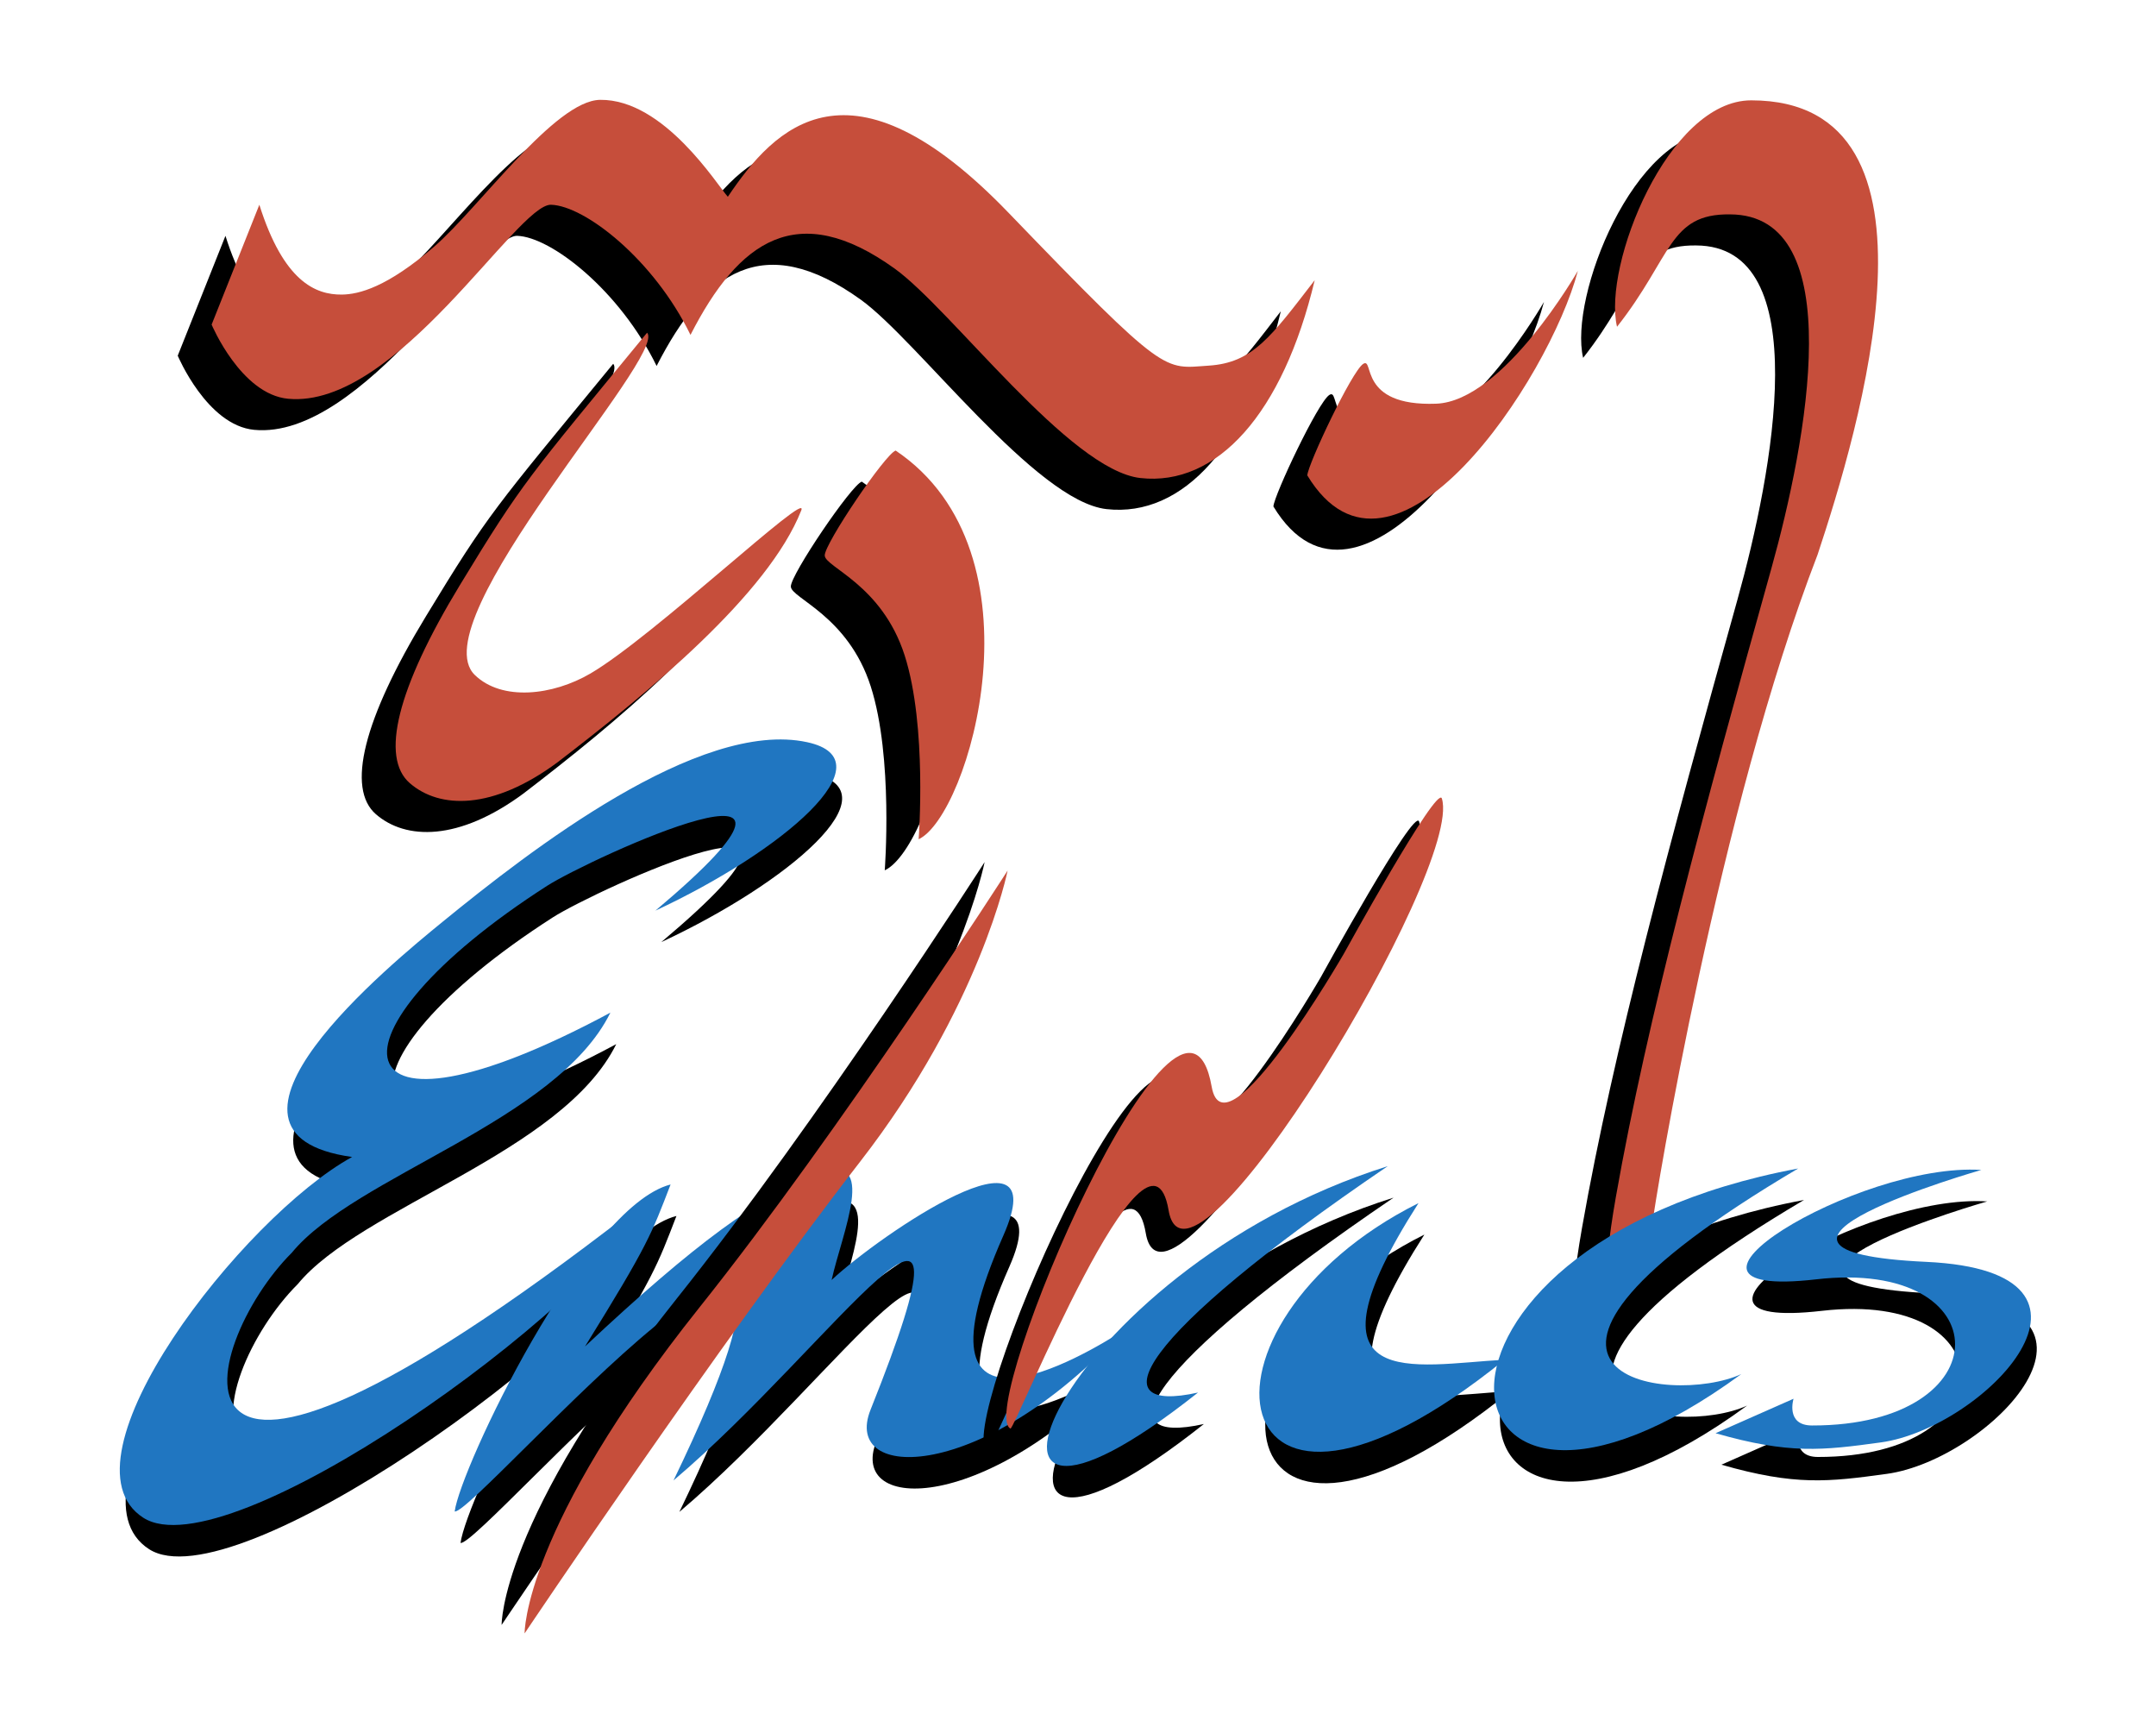 <?xml version="1.0" encoding="UTF-8" standalone="no"?>
<!-- Created with Inkscape (http://www.inkscape.org/) -->

<svg
   id="svg6612"
   sodipodi:version="0.32"
   inkscape:version="1.2 (dc2aedaf03, 2022-05-15)"
   width="270"
   height="217"
   version="1.0"
   sodipodi:docname="Emacs-logo.svg"
   inkscape:output_extension="org.inkscape.output.svg.inkscape"
   xmlns:inkscape="http://www.inkscape.org/namespaces/inkscape"
   xmlns:sodipodi="http://sodipodi.sourceforge.net/DTD/sodipodi-0.dtd"
   xmlns="http://www.w3.org/2000/svg"
   xmlns:svg="http://www.w3.org/2000/svg"
   xmlns:rdf="http://www.w3.org/1999/02/22-rdf-syntax-ns#"
   xmlns:cc="http://creativecommons.org/ns#"
   xmlns:dc="http://purl.org/dc/elements/1.1/">
  <defs
     id="defs6615" />
  <sodipodi:namedview
     inkscape:window-height="1037"
     inkscape:window-width="1920"
     inkscape:pageshadow="2"
     inkscape:pageopacity="0.0"
     guidetolerance="10.0"
     gridtolerance="10.0"
     objecttolerance="10.0"
     borderopacity="1.0"
     bordercolor="#666666"
     pagecolor="#ffffff"
     id="base"
     inkscape:zoom="1.2675786"
     inkscape:cx="138.45296"
     inkscape:cy="153.04771"
     inkscape:window-x="1280"
     inkscape:window-y="863"
     inkscape:current-layer="svg6612"
     inkscape:showpageshadow="0"
     inkscape:pagecheckerboard="0"
     inkscape:deskcolor="#d1d1d1"
     showgrid="false"
     inkscape:window-maximized="0" />
  <g
     id="g174"
     transform="translate(12.013,11.385)">
    <g
       id="g2240"
       style="fill:#000000;fill-opacity:1;stroke:none"
       transform="matrix(0.897,0,0,0.897,-3.936,4.006)">
      <path
         style="fill:#000000;fill-opacity:1;fill-rule:evenodd;stroke:none;stroke-width:0.125;stroke-linecap:butt;stroke-linejoin:miter;stroke-miterlimit:4;stroke-dasharray:none;stroke-opacity:1"
         d="m 176.58,37.973 c -1.593,1.035 -7.705,13.981 -7.802,15.56 11.864,19.581 33.801,-13.454 37.776,-28.552 0,0 -10.383,18.198 -19.781,18.546 -11.016,0.408 -8.598,-6.591 -10.193,-5.554 z"
         id="path2242"
         sodipodi:nodetypes="cccsz" />
      <path
         style="fill:#000000;fill-opacity:1;fill-rule:evenodd;stroke:none;stroke-width:0.125;stroke-linecap:butt;stroke-linejoin:round;stroke-miterlimit:4;stroke-dasharray:none;stroke-opacity:1"
         d="m 22.472,15.759 -6.662,16.727 c 0,0 4.08,9.732 10.681,10.352 15.127,1.421 31.962,-27.219 36.703,-27.079 4.742,0.139 14.359,7.663 19.472,18.164 6.73,-13.164 14.921,-19.011 28.503,-9.256 7.902,5.676 24.421,28.128 34.307,29.234 10.705,1.198 19.902,-8.989 24.336,-27.613 -6.136,7.949 -8.635,11.518 -14.783,11.924 -6.345,0.418 -5.788,1.674 -27.962,-21.337 C 104.893,-6.136 94.433,4.881 87.879,14.643 86.414,13.04 78.997,1.019 70.059,1.116 63.725,1.184 53.174,16.174 46.864,21.616 40.309,27.27 36.379,28.268 33.995,28.295 30.301,28.339 25.849,26.451 22.472,15.759 Z"
         id="path2244"
         sodipodi:nodetypes="ccsscsscsscsssc" />
      <path
         style="fill:#000000;fill-opacity:1;fill-rule:evenodd;stroke:none;stroke-width:0.125;stroke-linecap:butt;stroke-linejoin:miter;stroke-miterlimit:4;stroke-dasharray:none;stroke-opacity:1"
         d="M 76.605,33.617 C 59.907,53.934 59.238,54.418 50.461,68.861 41.684,83.304 39.354,92.905 43.473,96.486 c 4.151,3.608 11.546,3.808 20.605,-2.889 12.607,-9.662 29.435,-23.449 34.055,-35.188 1.201,-3.051 -20.661,17.644 -29.435,22.776 -5.264,3.079 -12.339,3.889 -16.14,0.211 -7.756,-7.504 26.964,-44.623 24.046,-47.781 z"
         id="path2246"
         sodipodi:nodetypes="csscsssc" />
      <path
         style="fill:#000000;fill-opacity:1;fill-rule:evenodd;stroke:none;stroke-width:0.125;stroke-linecap:butt;stroke-linejoin:miter;stroke-miterlimit:4;stroke-dasharray:none;stroke-opacity:1"
         d="m 101.406,64.71 c -0.035,-1.639 8.437,-14.155 9.902,-14.643 21.246,14.288 10.181,51.042 3.208,54.25 0,0 1.22,-15.759 -1.952,-25.661 -3.173,-9.902 -11.122,-12.304 -11.157,-13.946 z"
         id="path2248"
         sodipodi:nodetypes="cccsz" />
      <path
         style="fill:#000000;fill-opacity:1;fill-rule:evenodd;stroke:none;stroke-width:0.125;stroke-linecap:butt;stroke-linejoin:miter;stroke-miterlimit:4;stroke-dasharray:none;stroke-opacity:1"
         d="m 212.02,32.79 c -2.006,-8.534 7.109,-31.605 18.736,-31.605 29.028,0 14.931,46.288 9.274,63.385 -13.807,35.772 -22.555,89.255 -23.15,93.857 -0.727,5.617 -9.4,20.668 -5.021,-4.184 4.38,-24.852 12.248,-53.853 21.702,-87.693 4.958,-17.748 10.989,-49.402 -5.774,-49.449 -8.551,-0.109 -8.066,5.925 -15.767,15.689 z"
         id="path2250"
         sodipodi:nodetypes="cscssscc" />
    </g>
    <g
       id="g2233"
       style="stroke:none"
       transform="matrix(0.897,0,0,0.897,0.308,0.115)">
      <path
         sodipodi:nodetypes="cccsz"
         id="path9706"
         d="m 176.58,37.973 c -1.593,1.035 -7.705,13.981 -7.802,15.56 11.864,19.581 33.801,-13.454 37.776,-28.552 0,0 -10.383,18.198 -19.781,18.546 -11.016,0.408 -8.598,-6.591 -10.193,-5.554 z"
         style="fill:#c64e3b;fill-opacity:1;fill-rule:evenodd;stroke:none;stroke-width:0.125;stroke-linecap:butt;stroke-linejoin:miter;stroke-miterlimit:4;stroke-dasharray:none;stroke-opacity:1" />
      <path
         sodipodi:nodetypes="ccsscsscsscsssc"
         id="path7673"
         d="m 22.472,15.759 -6.662,16.727 c 0,0 4.08,9.732 10.681,10.352 15.127,1.421 31.962,-27.219 36.703,-27.079 4.742,0.139 14.359,7.663 19.472,18.164 6.73,-13.164 14.921,-19.011 28.503,-9.256 7.902,5.676 24.421,28.128 34.307,29.234 10.705,1.198 19.902,-8.989 24.336,-27.613 -6.136,7.949 -8.635,11.518 -14.783,11.924 -6.345,0.418 -5.788,1.674 -27.962,-21.337 C 104.893,-6.136 94.433,4.881 87.879,14.643 86.414,13.04 78.997,1.019 70.059,1.116 63.725,1.184 53.174,16.174 46.864,21.616 40.309,27.27 36.379,28.268 33.995,28.295 30.301,28.339 25.849,26.451 22.472,15.759 Z"
         style="fill:#c64e3b;fill-opacity:1;fill-rule:evenodd;stroke:none;stroke-width:0.125;stroke-linecap:butt;stroke-linejoin:round;stroke-miterlimit:4;stroke-dasharray:none;stroke-opacity:1" />
      <path
         sodipodi:nodetypes="csscsssc"
         id="path8693"
         d="M 76.605,33.617 C 59.907,53.934 59.238,54.418 50.461,68.861 41.684,83.304 39.354,92.905 43.473,96.486 c 4.151,3.608 11.546,3.808 20.605,-2.889 12.607,-9.662 29.435,-23.449 34.055,-35.188 1.201,-3.051 -20.661,17.644 -29.435,22.776 -5.264,3.079 -12.339,3.889 -16.14,0.211 -7.756,-7.504 26.964,-44.623 24.046,-47.781 z"
         style="fill:#c64e3b;fill-opacity:1;fill-rule:evenodd;stroke:none;stroke-width:0.125;stroke-linecap:butt;stroke-linejoin:miter;stroke-miterlimit:4;stroke-dasharray:none;stroke-opacity:1" />
      <path
         sodipodi:nodetypes="cccsz"
         id="path9704"
         d="m 101.406,64.71 c -0.035,-1.639 8.437,-14.155 9.902,-14.643 21.246,14.288 10.181,51.042 3.208,54.25 0,0 1.22,-15.759 -1.952,-25.661 -3.173,-9.902 -11.122,-12.304 -11.157,-13.946 z"
         style="fill:#c64e3b;fill-opacity:1;fill-rule:evenodd;stroke:none;stroke-width:0.125;stroke-linecap:butt;stroke-linejoin:miter;stroke-miterlimit:4;stroke-dasharray:none;stroke-opacity:1" />
      <path
         sodipodi:nodetypes="cscssscc"
         id="path2171"
         d="m 212.02,32.79 c -2.006,-8.534 7.109,-31.605 18.736,-31.605 29.028,0 14.931,46.288 9.274,63.385 -13.807,35.772 -22.555,89.255 -23.15,93.857 -0.727,5.617 -9.4,20.668 -5.021,-4.184 4.38,-24.852 12.248,-53.853 21.702,-87.693 4.958,-17.748 10.989,-49.402 -5.774,-49.449 -8.551,-0.109 -8.066,5.925 -15.767,15.689 z"
         style="fill:#c64e3b;fill-opacity:1;fill-rule:evenodd;stroke:none;stroke-width:0.125;stroke-linecap:butt;stroke-linejoin:miter;stroke-miterlimit:4;stroke-dasharray:none;stroke-opacity:1" />
    </g>
    <g
       style="fill:#000000;fill-opacity:1;stroke:none"
       id="g2256"
       transform="matrix(0.897,0,0,0.897,1.041,4.056)">
      <path
         style="fill:#000000;fill-opacity:1;fill-rule:evenodd;stroke:none;stroke-width:1px;stroke-linecap:butt;stroke-linejoin:miter;stroke-opacity:1"
         d="m 79.887,152.505 c -12.065,3.113 -29.384,39.683 -30.143,45.637 2.789,0.697 61.277,-67.947 30.552,-4.33 22.278,-18.853 44.66,-52.77 27.507,-9.864 -4.054,10.14 15.793,10.146 35.167,-10.982 -5.08,3.256 -30.741,18.656 -16.614,-13.357 7.42,-16.815 -17.136,-0.194 -23.987,6.228 1.433,-6.504 6.576,-18.054 -1.752,-14.855 -8.328,3.199 -17.306,9.707 -32.679,24.133 8.828,-14.219 9.286,-15.708 11.949,-22.61 z"
         id="path2258"
         sodipodi:nodetypes="cccscscscc" />
      <path
         style="fill:#000000;fill-opacity:1;fill-rule:evenodd;stroke:none;stroke-width:1px;stroke-linecap:butt;stroke-linejoin:miter;stroke-opacity:1"
         d="m 248.855,188.506 c 14.364,-1.972 35.509,-23.834 6.357,-25.199 -32.034,-1.492 7.67,-12.83 7.67,-12.83 -17.293,-1.116 -48.733,18.209 -23.081,15.271 25.829,-2.982 26.129,20.428 -0.558,20.396 -3.735,-0.004 -2.58,-3.731 -2.58,-3.731 l -10.886,4.811 c 10.305,2.958 14.931,2.4 23.077,1.281 z"
         id="path2260"
         sodipodi:nodetypes="cscssccs" />
      <path
         style="fill:#000000;fill-opacity:1;fill-rule:evenodd;stroke:none;stroke-width:1px;stroke-linecap:butt;stroke-linejoin:miter;stroke-opacity:1"
         d="m 35.423,148.665 c -15.272,8.381 -41.7,42.288 -29.158,50.352 11.72,7.535 62.677,-28.722 71.402,-45.261 -73.364,57.771 -63.601,21.147 -50.659,8.271 8.797,-10.718 36.996,-18.341 44.473,-33.506 -38.692,20.774 -41.076,2.985 -8.839,-17.699 5.927,-3.796 45.107,-21.778 15.127,3.462 17.734,-8.255 32.758,-21.015 21.173,-23.515 -15.057,-3.25 -38.739,15.16 -50.849,25.042 -7.123,5.812 -36.224,29.574 -12.67,32.855 z"
         id="path2262"
         sodipodi:nodetypes="cscccscssc" />
      <g
         style="fill:#000000;fill-opacity:1;stroke:none"
         id="g2264">
        <path
           sodipodi:nodetypes="ccc"
           id="path2266"
           d="m 153.524,181.545 c -39.127,31.032 -20.084,-16.952 26.481,-31.595 -35.573,24.173 -40.24,34.66 -26.481,31.595 z"
           style="fill:#000000;fill-opacity:1;fill-rule:evenodd;stroke:none;stroke-width:1px;stroke-linecap:butt;stroke-linejoin:miter;stroke-opacity:1" />
        <path
           sodipodi:nodetypes="ccc"
           id="path2268"
           d="m 196.31,176.966 c -40.173,32.496 -46.011,-4.864 -12.005,-21.862 -17.164,26.823 -0.708,22.556 12.005,21.862 z"
           style="fill:#000000;fill-opacity:1;fill-rule:evenodd;stroke:none;stroke-width:1px;stroke-linecap:butt;stroke-linejoin:miter;stroke-opacity:1" />
      </g>
      <path
         style="fill:#000000;fill-opacity:1;fill-rule:evenodd;stroke:none;stroke-width:1px;stroke-linecap:butt;stroke-linejoin:miter;stroke-opacity:1"
         d="m 229.369,178.97 c -43.798,32.078 -50.892,-17.695 7.938,-28.695 -48.961,28.915 -17.862,33.294 -7.938,28.695 z"
         id="path2270"
         sodipodi:nodetypes="ccc" />
    </g>
    <g
       id="g2201"
       style="fill:#2076c1;fill-opacity:1;stroke:none"
       transform="matrix(0.897,0,0,0.897,0.308,0.115)">
      <path
         sodipodi:nodetypes="cccscscscc"
         id="path2173"
         d="m 79.887,152.505 c -12.065,3.113 -29.384,39.683 -30.143,45.637 2.789,0.697 61.277,-67.947 30.552,-4.33 22.278,-18.853 44.66,-52.77 27.507,-9.864 -4.054,10.14 15.793,10.146 35.167,-10.982 -5.08,3.256 -30.741,18.656 -16.614,-13.357 7.42,-16.815 -17.136,-0.194 -23.987,6.228 1.433,-6.504 6.576,-18.054 -1.752,-14.855 -8.328,3.199 -17.306,9.707 -32.679,24.133 8.828,-14.219 9.286,-15.708 11.949,-22.61 z"
         style="fill:#2076c1;fill-opacity:1;fill-rule:evenodd;stroke:none;stroke-width:1px;stroke-linecap:butt;stroke-linejoin:miter;stroke-opacity:1" />
      <path
         sodipodi:nodetypes="cscssccs"
         id="path2183"
         d="m 248.855,188.506 c 14.364,-1.972 35.509,-23.834 6.357,-25.199 -32.034,-1.492 7.67,-12.83 7.67,-12.83 -17.293,-1.116 -48.733,18.209 -23.081,15.271 25.829,-2.982 26.129,20.428 -0.558,20.396 -3.735,-0.004 -2.58,-3.731 -2.58,-3.731 l -10.886,4.811 c 10.305,2.958 14.931,2.4 23.077,1.281 z"
         style="fill:#2076c1;fill-opacity:1;fill-rule:evenodd;stroke:none;stroke-width:1px;stroke-linecap:butt;stroke-linejoin:miter;stroke-opacity:1" />
      <path
         sodipodi:nodetypes="cscccscssc"
         id="path6069"
         d="m 35.423,148.665 c -15.272,8.381 -41.7,42.288 -29.158,50.352 11.72,7.535 62.677,-28.722 71.402,-45.261 -73.364,57.771 -63.601,21.147 -50.659,8.271 8.797,-10.718 36.996,-18.341 44.473,-33.506 -38.692,20.774 -41.076,2.985 -8.839,-17.699 5.927,-3.796 45.107,-21.778 15.127,3.462 17.734,-8.255 32.758,-21.015 21.173,-23.515 -15.057,-3.25 -38.739,15.16 -50.849,25.042 -7.123,5.812 -36.224,29.574 -12.67,32.855 z"
         style="fill:#2076c1;fill-opacity:1;fill-rule:evenodd;stroke:none;stroke-width:1px;stroke-linecap:butt;stroke-linejoin:miter;stroke-opacity:1" />
      <g
         id="g2188"
         style="fill:#2076c1;fill-opacity:1;stroke:none">
        <path
           style="fill:#2076c1;fill-opacity:1;fill-rule:evenodd;stroke:none;stroke-width:1px;stroke-linecap:butt;stroke-linejoin:miter;stroke-opacity:1"
           d="m 153.524,181.545 c -39.127,31.032 -20.084,-16.952 26.481,-31.595 -35.573,24.173 -40.24,34.66 -26.481,31.595 z"
           id="path2175"
           sodipodi:nodetypes="ccc" />
        <path
           style="fill:#2076c1;fill-opacity:1;fill-rule:evenodd;stroke:none;stroke-width:1px;stroke-linecap:butt;stroke-linejoin:miter;stroke-opacity:1"
           d="m 196.31,176.966 c -40.173,32.496 -46.011,-4.864 -12.005,-21.862 -17.164,26.823 -0.708,22.556 12.005,21.862 z"
           id="path2177"
           sodipodi:nodetypes="ccc" />
      </g>
      <path
         sodipodi:nodetypes="ccc"
         id="path2179"
         d="m 229.369,178.97 c -43.798,32.078 -50.892,-17.695 7.938,-28.695 -48.961,28.915 -17.862,33.294 -7.938,28.695 z"
         style="fill:#2076c1;fill-opacity:1;fill-rule:evenodd;stroke:none;stroke-width:1px;stroke-linecap:butt;stroke-linejoin:miter;stroke-opacity:1" />
    </g>
    <path
       sodipodi:nodetypes="cscsss"
       id="path2252"
       d="m 111.671,170.351 c -4.474,-2.237 21.593,-63.385 25.203,-42.8 1.618,9.228 16.536,-16.625 16.536,-16.625 0,0 11.717,-21.312 12.292,-19.455 2.731,8.822 -31.772,65.949 -34.223,51.555 -2.477,-14.547 -19.278,27.59 -19.808,27.325 z"
       style="fill:#000000;fill-opacity:1;fill-rule:evenodd;stroke:none;stroke-width:0.112;stroke-linecap:butt;stroke-linejoin:miter;stroke-miterlimit:4;stroke-dasharray:none;stroke-opacity:1" />
    <path
       style="fill:#c64e3b;fill-opacity:1;fill-rule:evenodd;stroke:none;stroke-width:0.112;stroke-linecap:butt;stroke-linejoin:miter;stroke-miterlimit:4;stroke-dasharray:none;stroke-opacity:1"
       d="m 114.525,167.471 c -4.474,-2.237 21.593,-63.385 25.203,-42.8 1.618,9.228 16.536,-16.625 16.536,-16.625 0,0 11.717,-21.312 12.292,-19.455 2.731,8.822 -31.772,65.949 -34.223,51.555 -2.477,-14.547 -19.278,27.59 -19.808,27.325 z"
       id="path3158"
       sodipodi:nodetypes="cscsss" />
    <path
       sodipodi:nodetypes="cscsc"
       id="path2254"
       d="m 50.806,192.055 c 0,0 -0.221,-13.088 21.931,-40.855 17.856,-22.382 38.556,-54.65 38.556,-54.65 0,0 -3.394,17.021 -18.476,36.454 -17.605,22.683 -42.01,59.051 -42.01,59.051 z"
       style="fill:#000000;fill-opacity:1;fill-rule:evenodd;stroke:none;stroke-width:0.112;stroke-linecap:butt;stroke-linejoin:miter;stroke-miterlimit:4;stroke-dasharray:none;stroke-opacity:1" />
    <path
       style="fill:#c64e3b;fill-opacity:1;fill-rule:evenodd;stroke:none;stroke-width:0.112;stroke-linecap:butt;stroke-linejoin:miter;stroke-miterlimit:4;stroke-dasharray:none;stroke-opacity:1"
       d="m 53.685,193.116 c 0,0 -0.221,-13.088 21.931,-40.855 17.856,-22.382 38.556,-54.65 38.556,-54.65 0,0 -3.394,17.021 -18.476,36.454 C 78.091,156.748 53.685,193.116 53.685,193.116 Z"
       id="path4129"
       sodipodi:nodetypes="cscsc" />
  </g>
</svg>
